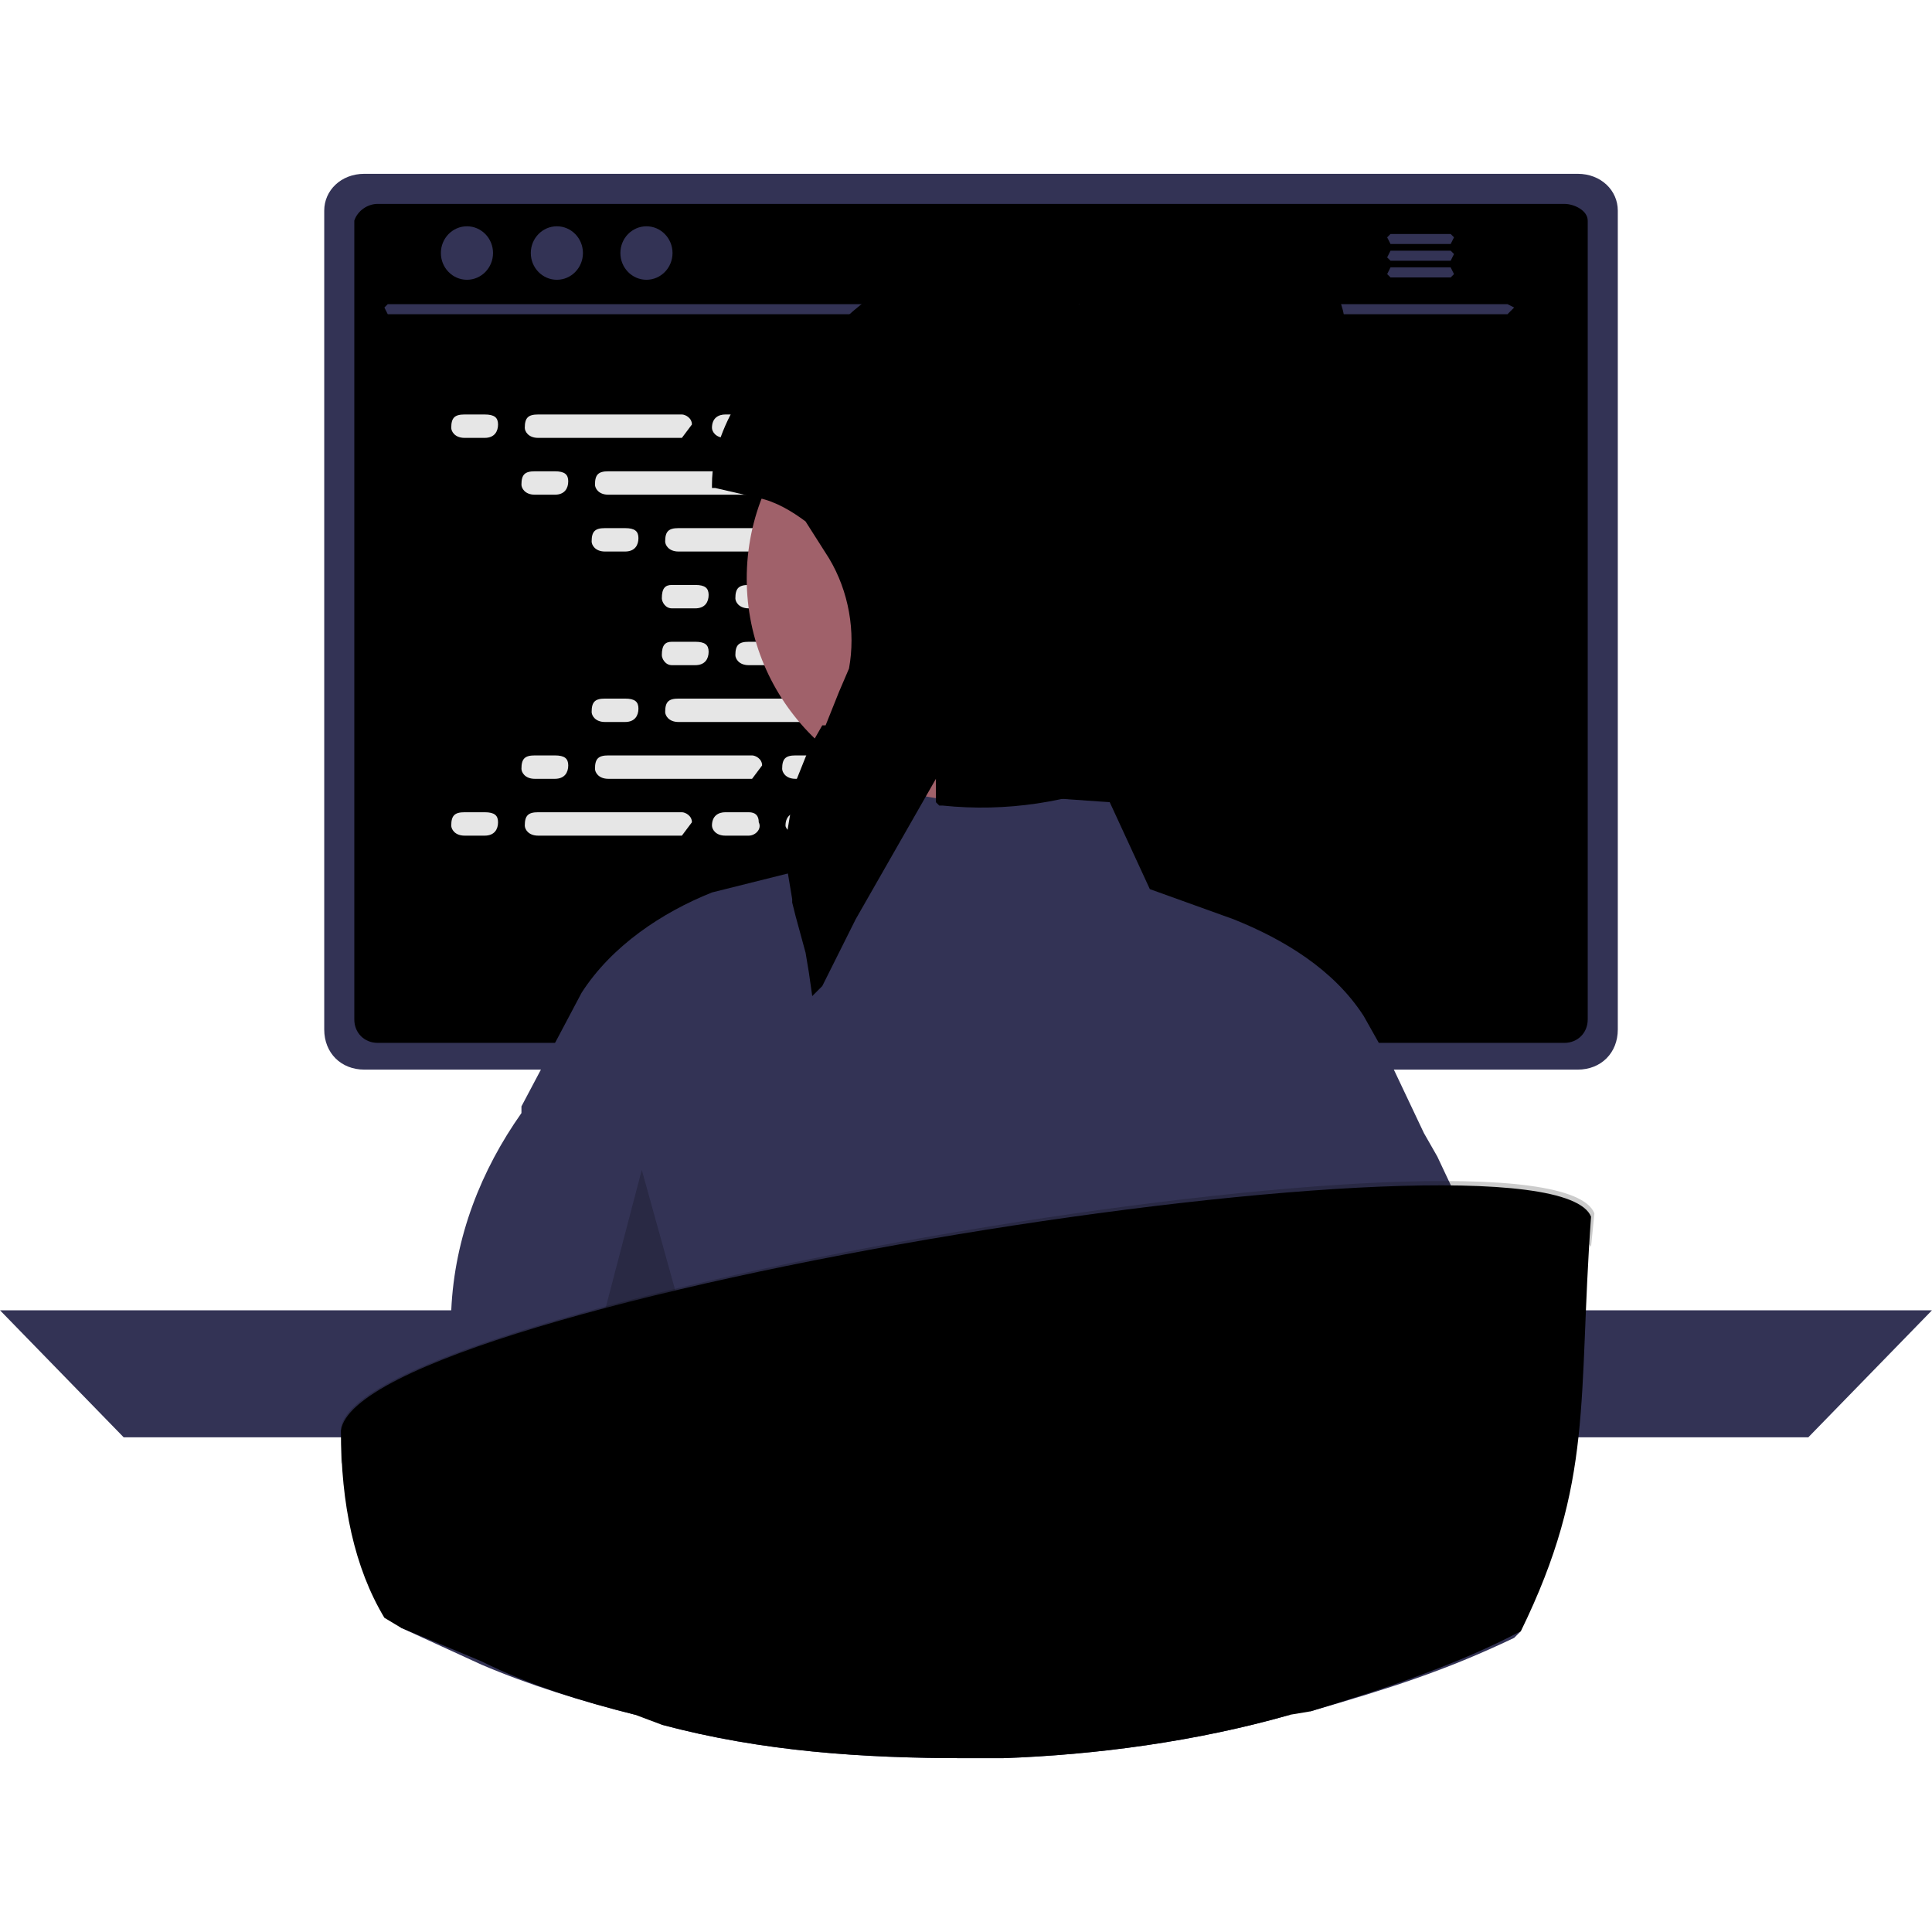 <svg xmlns="http://www.w3.org/2000/svg" xml:space="preserve" id="Layer_1" x="0" y="0" version="1.1" viewBox="0 0 578 578" class="text-blue-600">
  <path fill="#335" d="m578 392-37 38H37L0 392h578z"/>
  <path d="M331 261h-86c-3 0-3 2-3 5v133h94V267c1-2 0-4-2-5h-3zm-31 67-3 5a10 10 0 0 1-18-5v-16c0-5 5-11 10-11s11 6 11 11v16z" class="st1"/>
  <path fill="#335" d="M242 396v13l3 2h88l3-2v-13h-94zM472 52H109c-7 0-12 5-12 11v245c0 7 5 12 12 12h363c7 0 12-5 12-12V63c0-6-5-11-12-11z"/>
  <path fill="currentColor" d="M468 61H113c-3 0-6 2-7 5v239c0 4 3 7 7 7h355c4 0 7-3 7-7V66c0-3-4-5-7-5z"/>
  <path fill="#224" d="m403 410-3-14-2-4H188l-1 4-4 14c-1 3 0 4 3 5h213l4-1v-4z"/>
  <path fill="#335" d="M194 394h5v4h-7v-2l2-2zm13 0h5v4h-7v-2l2-2zm13 0h5v4h-7v-2l2-2zm13 0h5v4h-6v-2l1-2zm13 0h5v4h-6v-2l1-2zm13 0h5v4h-6v-2l1-2zm13 0h5v4h-6v-2l1-2zm13 0h5v4h-6v-2l1-2zm13 0h5v4h-6v-2l1-2zm13 0h5v4h-6v-2l1-2zm13 0h6v4h-7v-2l1-2zm13 0h6v4h-7v-2l1-2zm14 0h5v4h-7v-2l2-2zm13 0h5v4h-7v-2l2-2zm13 0h5v4h-7v-2l2-2zm13 0h5v4h-7v-2l2-2zm-196 7h5v4h-7v-3l2-1zm13 0h5v4h-7v-3l2-1zm13 0h5v4h-7v-3l2-1zm13 0h5v4h-6v-3l1-1zm13 0h5v4h-6v-3l1-1zm13 0h5v4h-6v-3l1-1zm13 0h5v4h-6v-3l1-1zm13 0h5v4h-6v-3l1-1zm13 0h5v4h-6v-3l1-1zm13 0h5v4h-6v-3l1-1zm13 0h6v4h-7v-3l1-1zm13 0h6v4h-7v-3l1-1zm14 0h5v4h-7v-3l2-1zm13 0h5v4h-7v-3l2-1zm13 0h5v4h-7v-3l2-1zm13 0h5v4h-7v-3l2-1zm-134 8h51v4h-52v-3l1-1zM451 94H116l-1-2 1-1h335l2 1-2 2z"/>
  <ellipse fill="#335" cx="139.7" cy="75.7" rx="7.8" ry="8"/>
  <ellipse fill="#335" cx="166.6" cy="75.7" rx="7.8" ry="8"/>
  <ellipse fill="#335" cx="193.4" cy="75.7" rx="7.8" ry="8"/>
  <path fill="#335" d="M434 70h-18l-1 1 1 2h18l1-2-1-1zm0 5h-18l-1 2 1 1h18l1-2-1-1zm0 5h-18l-1 2 1 1h18l1-1-1-2z"/>
  <path fill="#e6e6e6" d="M139 124h6c3 0 4 1 4 3s-1 4-4 4h-6c-3 0-4-2-4-3 0-3 1-4 4-4zm78 0h7c2 0 3 1 3 3 1 2-1 4-3 4h-7c-3 0-4-2-4-3 0-3 2-4 4-4zm22 0h7c2 0 4 1 4 3s-2 4-4 4h-7c-2 0-4-2-4-3 0-3 2-4 4-4zm-78 0h43c1 0 3 1 3 3l-3 4h-43c-3 0-4-2-4-3 0-3 1-4 4-4zm105 0h41c3 0 4 1 4 3s-1 4-4 4h-41c-3 0-4-2-4-3 0-3 1-4 4-4zm-106 17h6c3 0 4 1 4 3s-1 4-4 4h-6c-3 0-4-2-4-3 0-3 1-4 4-4zm78 0h7c2 0 3 1 3 3s-1 4-3 4h-7c-3 0-4-2-4-3 0-3 1-4 4-4zm22 0h7c2 0 4 1 4 3s-2 4-4 4h-7c-2 0-4-2-4-3 0-3 2-4 4-4zm-78 0h43c1 0 3 1 3 3l-3 4h-43c-3 0-4-2-4-3 0-3 1-4 4-4zm104 0h42c3 0 4 1 4 3s-1 4-4 4h-42c-2 0-4-2-4-3 1-3 2-4 4-4zm-105 17h6c3 0 4 1 4 3s-1 4-4 4h-6c-3 0-4-2-4-3 0-3 1-4 4-4zm78 0h6c3 0 4 1 4 3s-1 4-4 4h-6c-3 0-4-2-4-3 0-3 1-4 4-4zm22 0h7c2 0 4 1 4 3s-2 4-4 4h-7c-2 0-4-2-4-3 0-3 2-4 4-4zm-78 0h43c1 0 2 1 2 3s-1 4-3 4h-42c-3 0-4-2-4-3 0-3 1-4 4-4zm104 0h42c3 0 4 1 4 3s-1 4-4 4h-42c-2 0-4-2-4-3 0-3 2-4 4-4zm-106 17h7c3 0 4 1 4 3s-1 4-4 4h-7c-2 0-3-2-3-3 0-3 1-4 3-4zm79 0h6c3 0 4 1 4 3s-1 4-4 4h-6c-3 0-4-2-4-3 0-3 1-4 4-4zm22 0h7c2 0 4 1 4 3s-2 4-4 4h-7c-2 0-4-2-4-3 0-3 2-4 4-4zm-78 0h43c1 0 2 1 2 3s-1 4-3 4h-42c-3 0-4-2-4-3 0-3 1-4 4-4zm-7 68h7c2 0 3 1 3 3 1 2-1 4-3 4h-7c-3 0-4-2-4-3 0-3 2-4 4-4zm22 0h7c2 0 4 1 4 3s-2 4-4 4h-7c-2 0-4-2-4-3 0-3 2-4 4-4zm27 0h41c3 0 4 1 4 3s-1 4-4 4h-41c-3 0-4-2-4-3 0-3 1-4 4-4zm-127 0h6c3 0 4 1 4 3s-1 4-4 4h-6c-3 0-4-2-4-3 0-3 1-4 4-4zm22 0h43c1 0 3 1 3 3l-3 4h-43c-3 0-4-2-4-3 0-3 1-4 4-4zm-1-17h6c3 0 4 1 4 3s-1 4-4 4h-6c-3 0-4-2-4-3 0-3 1-4 4-4zm78 0h7c2 0 3 1 3 3s-1 4-3 4h-7c-3 0-4-2-4-3 0-3 1-4 4-4zm22 0h7c2 0 4 1 4 3s-2 4-4 4h-7c-2 0-4-2-4-3 0-3 2-4 4-4zm-78 0h43c1 0 3 1 3 3l-3 4h-43c-3 0-4-2-4-3 0-3 1-4 4-4zm-1-17h6c3 0 4 1 4 3s-1 4-4 4h-6c-3 0-4-2-4-3 0-3 1-4 4-4zm78 0h6c3 0 4 1 4 3s-1 4-4 4h-6c-3 0-4-2-4-3 0-3 1-4 4-4zm22 0h7c2 0 4 1 4 3s-2 4-4 4h-7c-2 0-4-2-4-3 0-3 2-4 4-4zm-78 0h43c1 0 2 1 2 3s-1 4-3 4h-42c-3 0-4-2-4-3 0-3 1-4 4-4zm-2-17h7c3 0 4 1 4 3s-1 4-4 4h-7c-2 0-3-2-3-3 0-3 1-4 3-4zm79 0h6c3 0 4 1 4 3s-1 4-4 4h-6c-3 0-4-2-4-3 0-3 1-4 4-4zm22 0h7c2 0 4 1 4 3s-2 4-4 4h-7c-2 0-4-2-4-3 0-3 2-4 4-4zm-78 0h43c1 0 2 1 2 3s-1 4-3 4h-42c-3 0-4-2-4-3 0-3 1-4 4-4z"/>
  <path fill="#335" d="m455 488-2 2c-21 10-37 15-61 22l-5-83-1-14-1-5v20l1 83c-28 8-58 12-86 13h-11c-31 0-61-2-91-10l2-86v-15l1-18-1 1-3 17-1 15-6 83c-16-4-32-9-46-15l-24-11 15-95c1-22 9-42 21-59v-2l18-34c9-14 24-24 39-30l28-7 4-2h2l9-8 6-4 3-3 10-7 57 4 12 26 25 9c15 6 30 15 39 29l9 16 9 19 4 7 8 17 8 29 6 38c3 18 0 39 2 55l1 3z"/>
  <circle cx="289.8" cy="173.1" r="66.4" fill="#a0616a"/>
  <path d="m399 86-5-9c-10-12-28-19-47-3h-11l-5 3-7 9-1 5-14-5c-17-4-34-3-50 4-5 4-9 7-11 13-10 1-19 6-26 15-5 8-9 17-9 27v1h1l13 3c5 1 10 4 14 7l7 11c6 10 8 22 6 33l-3 7-4 10h-1l-4 7-4 10-3 18v5l2 12v1l1 4 3 11 1 6 1 7 3-3 10-20 24-42v7l1 1h1c19 2 38-1 55-8l15-9 6-5 1-3 7-9 3-8c5-15 5-34 0-57l3-1c4-3 7-7 8-13h2l13-10 2-2c7-11 7-21 2-30z" class="st1"/>
  <path opacity=".2" d="m181 392 11-42 10 36-21 6z" />
  <path d="M476 364c-4 55 1 79-21 124-19 10-40 17-63 24l-6 1c-28 8-58 12-86 13h-11c-31 0-61-2-91-10l-8-3c-16-4-32-9-46-16l-24-10-5-3c-9-15-13-34-13-56 5-39 361-96 374-64z" class="st1"/>
  <path opacity=".2" d="m476 373 1-10c-13-33-368 26-375 64v11c16-38 353-95 374-65z" />
</svg>